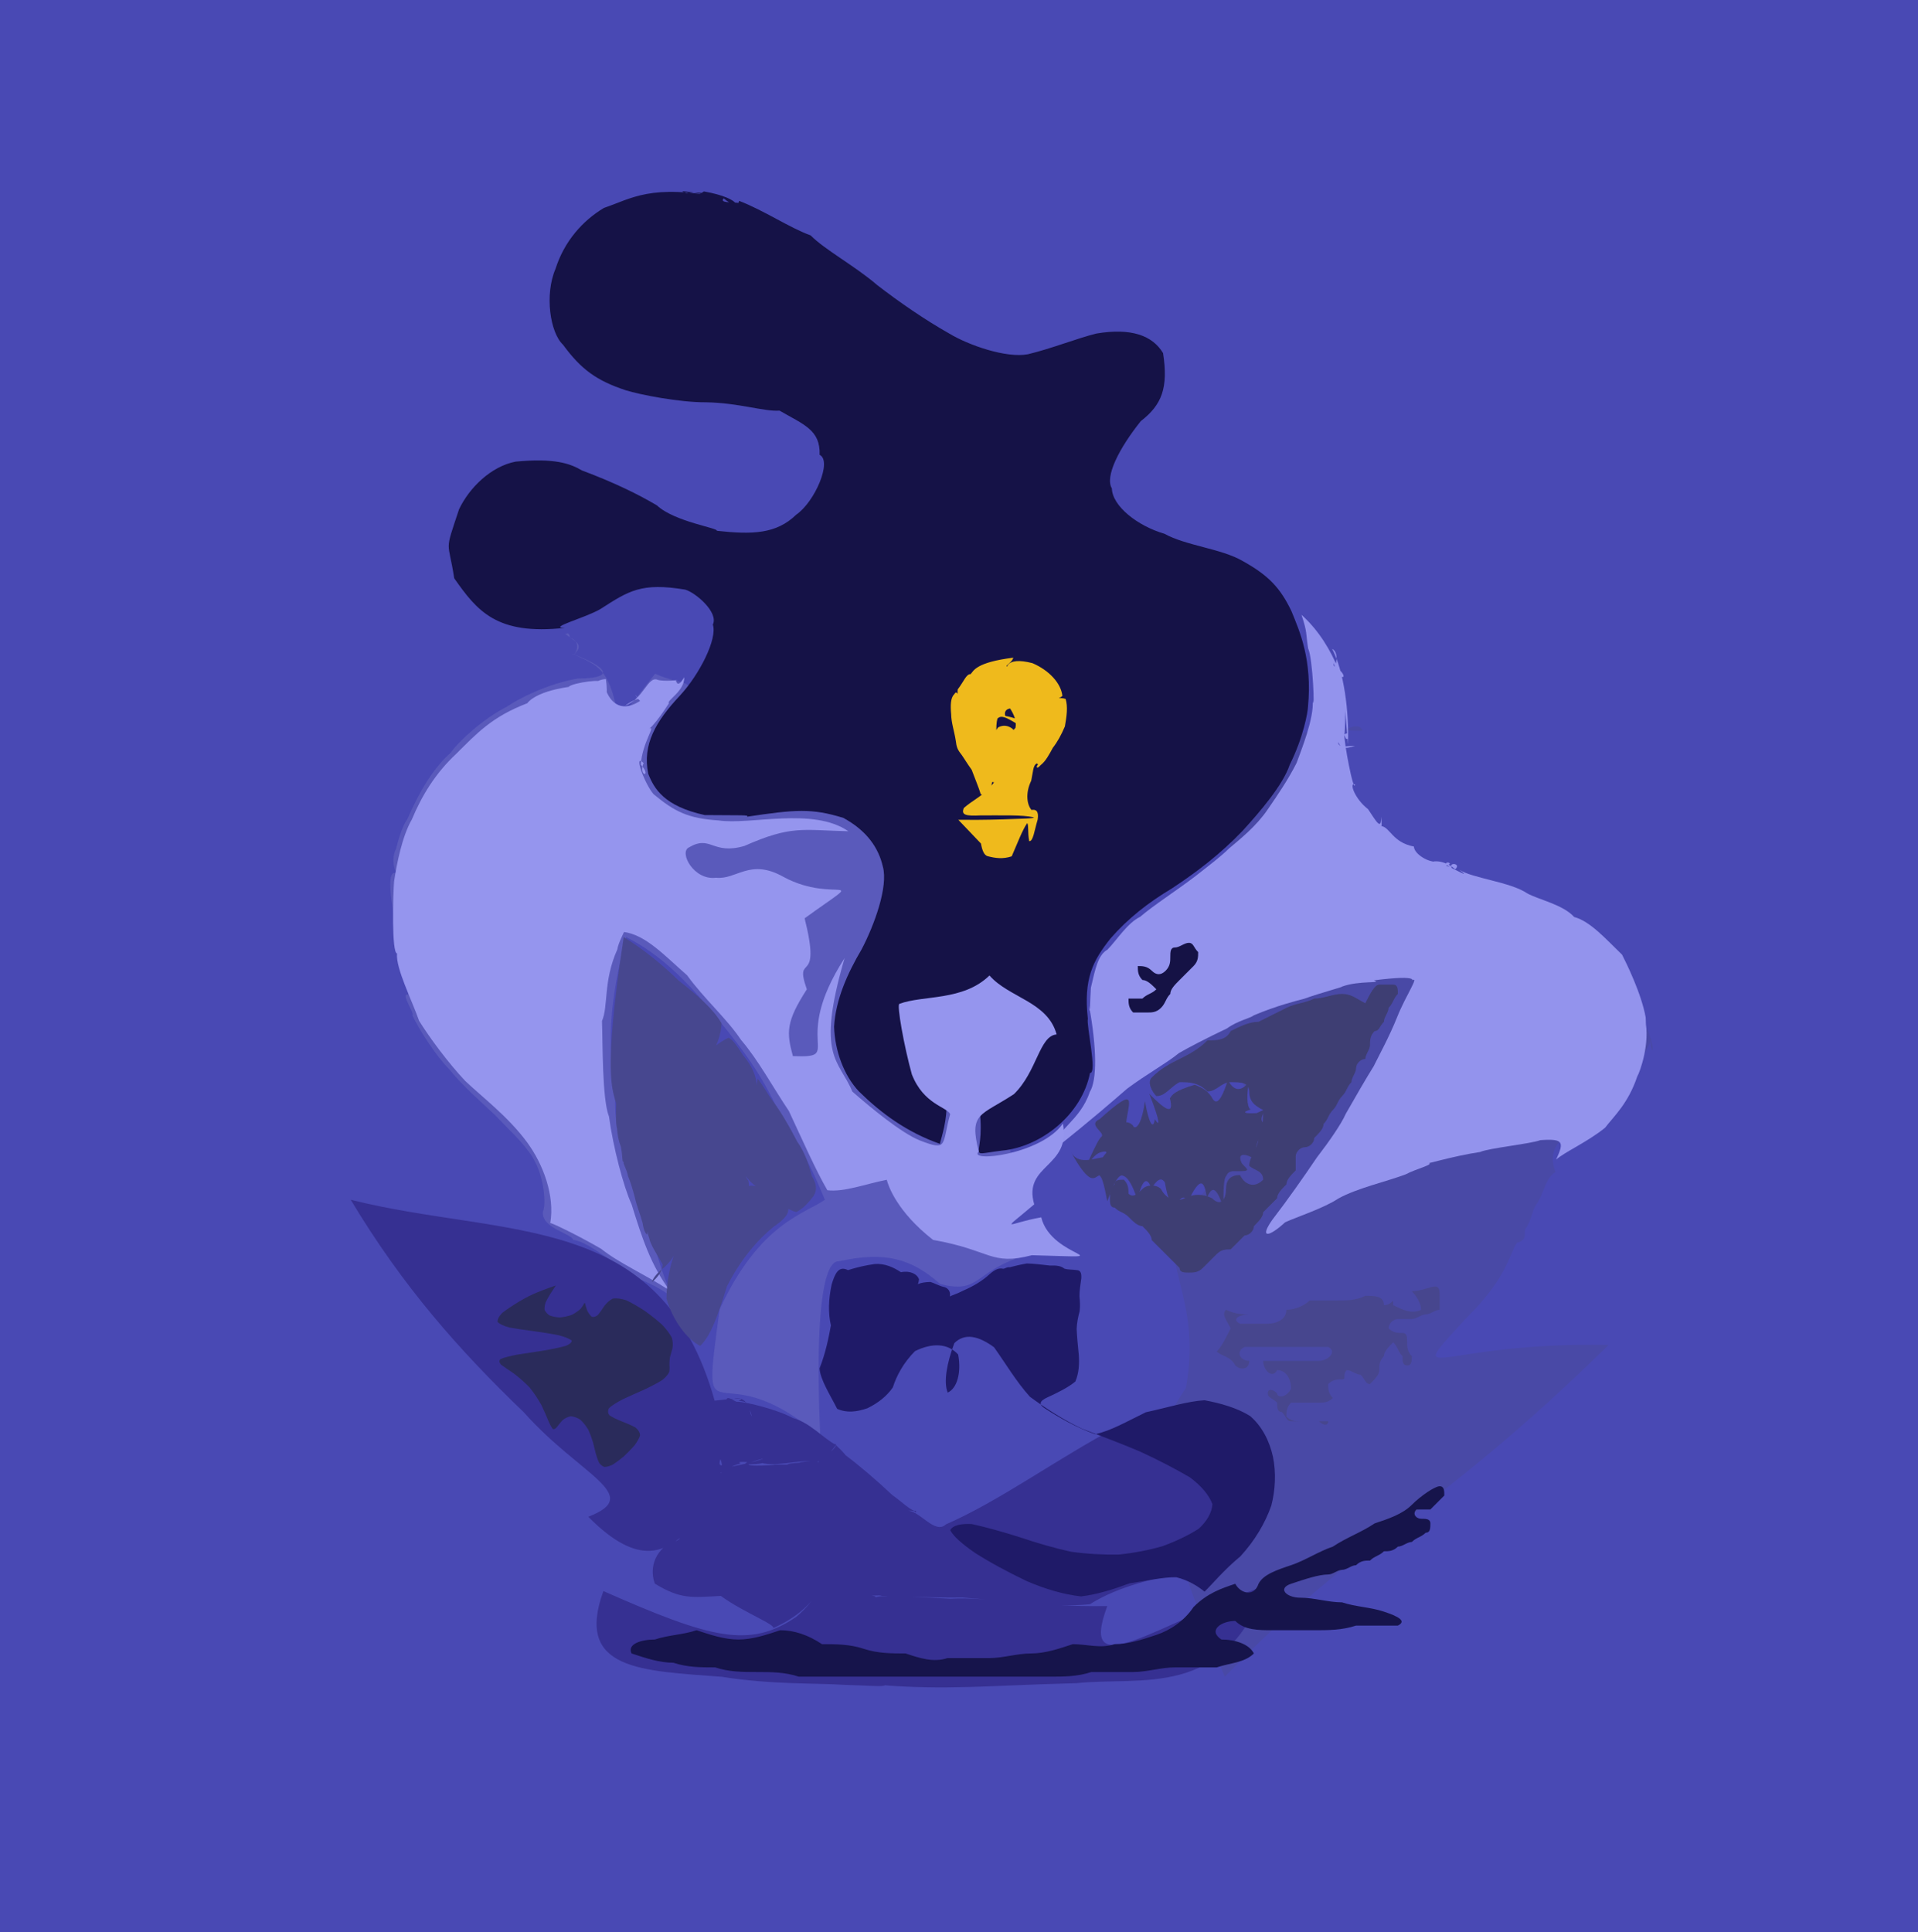 <?xml version="1.0" ?>
<svg xmlns="http://www.w3.org/2000/svg" version="1.1" width="413" height="416">
  <defs/>
  <g>
    <path d="M -2.384 -4.433 C -1.11 -4.446 0.043 -4.513 1.12 -4.51 C 2.13 -4.515 3.036 -4.411 3.834 -4.287 C 4.535 -4.089 5.363 -3.832 6.401 -3.541 C 7.668 -3.271 9.402 -3.055 11.857 -2.892 C 15.007 -2.824 18.99 -2.901 23.896 -3.11 C 29.694 -3.323 36.431 -3.585 44.034 -3.948 C 52.405 -4.276 61.468 -4.594 71.032 -4.85 C 80.986 -5.039 91.246 -5.142 101.702 -5.184 C 112.214 -5.173 122.7 -5.136 133.166 -5.091 C 143.581 -5.051 153.924 -4.996 164.159 -4.99 C 174.292 -5.015 184.387 -5.02 194.366 -5.051 C 204.351 -5.066 214.288 -5.069 224.152 -5.068 C 233.978 -5.048 243.728 -5.008 253.54 -4.98 C 263.387 -4.964 273.234 -4.941 283.164 -4.945 C 293.217 -4.938 303.546 -4.905 314.118 -4.839 C 324.833 -4.815 335.802 -4.716 346.861 -4.677 C 357.974 -4.691 369.146 -4.787 380.087 -4.962 C 390.476 -5.155 400.014 -4.453 408.298 -3.526 C 414.25 -1.077 417.467 5.37 418.918 12.935 C 419.095 21.591 418.563 31.531 417.929 42.26 C 417.678 53.821 417.711 65.525 417.849 77.095 C 417.891 88.482 417.87 99.988 417.856 111.327 C 417.857 122.157 417.859 132.805 417.858 143.17 C 417.858 153.226 417.858 163.182 417.858 173.039 C 417.858 182.777 417.858 192.498 417.858 202.297 C 417.858 211.981 417.858 221.632 417.858 231.393 C 417.858 241.095 417.858 250.818 417.858 260.71 C 417.858 270.716 417.858 280.908 417.858 291.404 C 417.856 302.243 417.857 313.433 417.867 324.951 C 417.874 336.672 417.834 348.566 417.771 360.49 C 417.811 372.165 418.076 383.243 418.533 393.45 C 418.806 402.557 418.014 410.196 415.338 416.083 C 410.394 419.889 403.506 421.82 394.967 422.287 C 385.165 421.868 374.399 421.21 363.078 420.773 C 351.445 420.688 339.69 420.773 328.063 420.869 C 316.661 420.88 305.531 420.861 294.682 420.856 C 284.145 420.858 273.871 420.859 263.811 420.858 C 253.856 420.858 244.01 420.858 234.277 420.858 C 224.574 420.858 214.764 420.858 205.112 420.858 C 195.428 420.858 185.663 420.858 175.952 420.858 C 166.219 420.858 156.284 420.858 146.166 420.858 C 135.897 420.859 125.342 420.858 114.415 420.856 C 103.288 420.861 91.902 420.881 80.279 420.869 C 68.676 420.762 57.218 420.681 46.085 420.795 C 35.519 421.299 25.834 421.969 16.541 422.215 C 7.025 422.15 -2.281 422.62 -7.075 419.863 C -3.132 406.542 -4.314 397.687 -4.798 387.746 C -4.754 377.021 -4.665 365.841 -4.624 354.546 C -4.67 343.187 -4.682 331.879 -4.771 320.884 C -4.842 310.134 -4.904 299.582 -4.948 289.327 C -4.973 279.24 -5.001 269.255 -5.011 259.37 C -5.03 249.571 -5.037 239.756 -5.06 229.873 C -5.06 219.978 -5.058 210.025 -5.036 200.031 C -5.028 189.983 -5.042 179.998 -5.045 170.016 C -5.048 159.983 -5.055 150.036 -5.055 140.18 C -5.042 130.246 -5.002 120.271 -4.944 110.375 C -4.885 100.441 -4.838 90.376 -4.791 80.322 C -4.778 70.276 -4.785 60.064 -4.801 49.788 C -4.893 39.615 -5.012 29.351 -5.168 19.051 C -5.34 8.733 -5.531 -1.678 -2.384 -4.433" stroke-width="0.0" fill="rgb(73, 73, 180)" opacity="1" stroke="rgb(6, 158, 243)" stroke-opacity="0.105" stroke-linecap="round" stroke-linejoin="round"/>
    <path d="M 123.623 140.884 C 126.273 138.384 122.961 137.917 121.697 136.365 C 122.164 137.946 121.562 135.899 121.744 136.651 C 122.152 136.164 122.649 136.267 122.692 137.3 C 125.595 138.105 123.707 141.661 123.235 140.726 C 128.79 143.363 131.16 143.68 133.074 154.191 C 134.105 154.546 139.24 147.203 141.074 145.063 C 147.656 148.004 148.711 145.255 149.578 152.102 C 153.175 152.081 154.296 155.449 155.8 158.022 C 157.674 160.756 159.071 163.519 161.193 165.803 C 163.266 167.426 165.931 168.937 169.691 169.98 C 172.848 171.902 176.314 172.536 181.548 173.034 C 179.874 174.131 181.617 173.14 195.431 172.583 C 190.903 184.676 192.487 186.302 193.886 190.299 C 186.953 198.821 188.029 202.999 188.01 206.633 C 187.746 209.791 187.809 212.746 187.831 215.107 C 187.883 217.025 188.12 218.727 188.491 220.009 C 189.02 220.807 189.855 221.329 191.089 221.367 C 191.723 220.762 191.552 219.439 191.112 216.963 C 198.078 218.448 198.592 216.87 197.852 216.43 C 205.434 217.13 208.698 215.645 209.834 209.211 C 213.858 208.574 216.161 210.215 213.258 215.08 C 218.035 215.374 219.561 217.24 219.827 219.363 C 219.953 221.607 220.172 222.773 229.839 225.807 C 226.527 230.332 223.728 233.248 220.825 235.719 C 216.113 237.917 215.383 240.751 214.931 243.117 C 216.2 244.181 218.375 248.06 217.79 251.442 C 215.083 253.939 214.862 256.155 214.424 258.206 C 213.736 259.834 212.832 261.134 211.799 262.324 C 210.701 263.549 209.279 264.198 208.063 264.373 C 207.203 263.777 206.947 264.327 222.943 269.737 C 209.342 273.044 211.721 278.855 202.444 276.451 C 196.392 271.089 190.703 269.312 180.582 271.583 C 179.077 271.443 175.07 273.927 176.624 309.354 C 154.01 289.635 150.753 312.828 154.966 281.885 C 163.562 263.419 172.943 261.518 177.619 258.322 C 174.733 251.103 171.626 245.528 166.872 237.724 C 163.47 230.552 159.111 224.737 152.336 216.711 C 148 211.466 142.209 205.457 134.819 201.762 C 129.153 223.406 132.479 230.253 132.454 237.218 C 132.385 244.297 135.142 249.799 135.805 253.414 C 137.365 257.721 138.24 263.252 141.041 268.483 C 144.922 283.37 148.059 279.553 137.654 275.387 C 129.633 270.307 126.523 267.419 123.419 266.949 C 123.071 265.576 116.567 264.443 116.891 260.914 C 117.619 259.422 117.3 253.514 114.661 249.121 C 112.586 245.859 109.226 242.859 106.38 239.873 C 103.597 237.272 99.53 233.72 96.758 230.248 C 93.947 227.443 90.304 221.815 88.764 218.553 C 89.535 218.549 86.045 213.653 87.907 214.171 C 88.925 209.792 88.146 202.393 88.802 196.499 C 84.957 203.172 86.73 206.834 86.221 203.599 C 84.234 195.073 82.397 184.763 86.473 188.863 C 89.249 194.245 87.94 187.888 87.18 186.279 C 85.25 187.914 87.29 187.054 86.914 187.323 C 85.402 190.168 83.868 185.35 85.27 182.801 C 85.741 181.017 86.544 177.965 87.715 176.362 C 90.675 169.64 93.552 165.196 97.036 162.062 C 99.033 159.336 104.096 154.729 109.194 152.129 C 111.765 150.365 117.803 147.251 124.419 146.09 C 131.065 146.054 132.496 144.454 123.623 140.884" stroke-width="0.0" fill="rgb(90, 90, 187)" opacity="1" stroke="rgb(14, 103, 180)" stroke-opacity="0.047" stroke-linecap="round" stroke-linejoin="round"/>
    <path d="M 280.21 145.191 C 280.228 146.121 280.164 147.093 280.143 148.018 C 280.076 148.928 279.991 149.895 279.9 150.905 C 279.699 151.872 279.533 152.841 279.227 153.823 C 279.029 154.765 278.971 155.618 278.846 156.423 C 278.811 157.147 278.968 157.707 279.361 157.908 C 279.98 157.751 282.148 157.269 283.801 158.542 C 282.014 158.851 283.102 158.506 283.623 157.658 C 284.512 156.523 285.66 156.853 286.795 156.764 C 287.978 156.995 289.51 157.405 293.389 157.318 C 293.089 156.232 291.381 155.293 286.664 159.311 C 288.477 161.208 288.206 160.203 286.301 159.612 C 285.85 161.152 286.234 163.507 285.223 167.163 C 287.46 171.659 290.807 172.484 293.668 174.374 C 293.231 177.945 294.666 181.475 298.93 184.1 C 303.408 185.912 307.16 188.152 311.075 190.059 C 315.035 191.662 318.891 193.002 322.763 194.182 C 326.456 195.336 329.907 196.51 333.336 197.643 C 336.257 199.152 339.121 201.045 341.714 203.084 C 344.031 205.693 346.164 208.544 348.004 211.48 C 349.768 214.245 351.52 216.695 353.254 216.414 C 351.796 222.019 353.406 224.947 354.692 221.515 C 355.972 224.726 355.904 225.994 355.836 226.27 C 356.065 226.227 354.818 225.377 355.87 223.308 C 353.837 227.848 351.711 230.281 349.527 232.22 C 347.273 234.953 344.9 237.967 341.967 241.208 C 338.094 243.816 332.501 246.239 334.95 252.35 C 332.707 253.684 332.426 256.996 330.954 259.115 C 329.734 260.807 329.882 262.642 328.444 264.63 C 328.094 265.483 328.992 266.985 326.664 267.561 C 325.056 269.689 324.723 274.999 315.591 283.936 C 301.745 299.213 309.476 288.812 346.367 289.585 C 309.107 326.236 292.504 331.178 263.723 361.029 C 247.214 320.36 246.695 311.495 255.359 298.858 C 259.353 277.117 246.572 269.328 256.548 259.766 C 264.185 251.282 266.796 245.01 270.615 240.503 C 272.743 239.662 273.266 237.238 272.762 236.402 C 271.595 236.334 269.508 235.268 267.676 233.541 C 269.329 229.929 266.044 232.12 251.123 229.942 C 256.335 220.671 261.089 219.33 260.95 217.272 C 258.938 215.281 257.445 213.101 256.245 211.113 C 255.577 209.034 255.407 207.063 255.73 204.94 C 256.503 202.841 257.325 200.459 258.288 197.863 C 259.451 195.001 260.55 191.958 267.017 188.839 C 273.631 185.575 263.126 182.694 265.001 185.494 C 264.916 177.893 265.399 175.749 267.121 174.623 C 268.338 173.599 268.128 173.281 267.616 172.926 C 266.756 173.097 265.534 173.316 264.137 173.694 C 262.614 174.112 260.83 174.39 258.904 174.458 C 257.039 174.28 255.222 173.823 253.346 173.11 C 251.685 172.098 250.122 170.83 248.726 169.254 C 247.575 167.607 246.746 165.791 246.139 164.055 C 245.849 162.409 245.99 161.033 246.415 159.873 C 247.125 159.078 248.18 158.607 249.5 158.501 C 251.008 158.647 252.573 158.957 254.275 159.397 C 255.968 159.88 257.577 160.339 259.206 160.639 C 260.734 160.777 262.128 160.666 263.53 160.262 C 264.804 159.629 266.006 158.715 267.192 157.538 C 268.34 156.231 269.417 154.751 270.586 153.225 C 271.639 151.655 272.781 150.084 273.872 148.51 C 275 146.871 276.087 145.332 280.21 145.191" stroke-width="0.0" fill="rgb(73, 73, 166)" opacity="1.0" stroke="rgb(95, 141, 32)" stroke-opacity="0.447" stroke-linecap="round" stroke-linejoin="round"/>
    <path d="M 155.673 42.601 C 142.508 40.055 147.715 41.684 149.276 41.884 C 144.441 41.792 150.51 40.677 156.209 42.511 C 150.38 41.78 149.753 42.441 151.571 41.218 C 160.31 42.741 159.437 45.766 155.825 42.705 C 154.419 44.351 161.399 42.692 160.075 44.934 C 158.328 43.979 158.792 44.525 159.158 43.251 C 164.497 45.289 169.995 49.039 174.561 50.686 C 177.577 53.765 184.066 57.231 188.883 61.376 C 193.552 64.988 199.155 68.858 204.384 71.802 C 208.5 74.306 216.698 77.175 221.353 76.268 C 226.351 75.078 232.238 72.739 236.089 71.812 C 243.6 70.545 248.179 72.254 250.443 76.024 C 251.6 83.524 250.183 87.167 245.645 90.673 C 241.059 96.407 237.852 102.567 239.417 105.164 C 239.512 108.996 245.026 113.276 250.716 114.914 C 255.393 117.504 262.956 118.109 267.559 120.775 C 273.19 123.897 275.697 126.607 278.079 131.57 C 279.864 135.941 282.602 142.039 281.648 152.179 C 281.587 153.423 280.679 158.703 277.719 164.651 C 276.264 168.987 271.397 174.701 267.51 178.94 C 262.845 183.816 257.742 187.737 252.344 191.282 C 247.24 194.343 242.906 197.724 239.133 202.051 C 235.304 206.862 233.292 210.759 234.243 219.339 C 233.89 220.75 236.327 231.135 234.71 231.023 C 232.949 239.991 224.159 246.951 215.726 247.741 C 207.074 248.795 212.8 249.803 210.658 237.102 C 213.999 231.71 220.6 230.946 216.406 225.114 C 217.069 221.646 216.987 218.87 216.077 216.898 C 213.921 216.264 211.093 216.171 208.231 216.597 C 205.736 217.71 204.011 219.806 203.065 222.886 C 202.287 227.607 193.044 232.244 199.127 231.046 C 207.749 233.653 201.652 247.169 202.482 246.314 C 195.276 243.786 189.773 239.725 184.959 235.003 C 181.704 231.547 179.774 226.239 179.605 221.064 C 179.937 215.21 182.502 209.533 185.539 204.387 C 188.32 199.064 191.276 190.873 190.11 186.606 C 189.174 182.557 186.692 178.881 181.596 176.098 C 174.761 173.986 171.289 174.294 160.828 175.848 C 161.446 175.423 159.75 175.571 151.742 175.492 C 142.973 173.565 140.842 169.794 139.59 166.618 C 138.276 160.307 141.232 155.295 146.367 149.808 C 150.644 145.213 154.525 137.47 153.494 134.488 C 154.786 131.836 149.741 127.565 147.545 126.951 C 138.056 125.365 135.34 127.251 129.3 131.124 C 126.077 133.039 117.749 135.194 121.629 135.184 C 106.931 136.821 102.729 131.525 97.807 124.507 C 96.489 115.948 95.63 119.356 98.844 109.663 C 101.048 105.01 105.743 100.405 111.033 99.389 C 119.401 98.596 122.753 99.786 125.306 101.289 C 132.315 103.91 137.556 106.492 141.465 108.824 C 145.236 112.35 154.857 113.723 154.355 114.284 C 161.965 115.122 167.144 114.991 171.439 110.825 C 175.453 108.077 179.249 99.24 176.491 97.931 C 176.652 92.576 173.172 91.481 167.854 88.411 C 164.595 88.666 158.986 86.712 151.989 86.619 C 146.344 86.654 137.792 84.986 134.735 84.027 C 128.52 81.963 125.172 79.597 121.232 74.222 C 118.432 71.61 117.244 63.413 119.609 57.904 C 121.526 51.882 125.51 47.479 130.051 44.764 C 135.968 42.778 140.128 39.471 155.673 42.601" stroke-width="0.0" fill="rgb(21, 18, 71)" opacity="1" stroke="rgb(17, 241, 122)" stroke-opacity="0.907" stroke-linecap="round" stroke-linejoin="round"/>
    <path d="M 280.246 132.374 C 284.069 135.808 286.592 140.167 288.143 143.984 C 290.635 146.021 288.567 147.139 287.173 142.751 C 287.132 145.212 288.802 140.679 286.85 139.699 C 289.424 144.601 290.503 153.263 290.266 160.269 C 289.099 147.182 289.701 152.064 289.47 150.195 C 288.969 146.345 290.353 152.589 289.158 161.792 C 287.751 158.514 287.804 160.269 288.913 160.832 C 288.132 160.908 289.506 160.632 291.794 160.584 C 289.626 161.321 288.091 161.458 289.294 158.37 C 290.983 156.542 290.215 160.916 289.497 158.216 C 289.305 159.318 291.484 171.045 291.79 168.87 C 290.41 168.345 291.703 171.999 294.578 174.216 C 296.454 177.05 297.466 178.85 297.362 175.827 C 297.868 179.078 296.885 178.243 297.32 177.85 C 299.298 177.977 299.738 181.37 304.453 182.269 C 304.498 183.874 307.674 185.844 309.636 185.509 C 307.098 185.781 310.373 184.518 313.354 187.175 C 314.853 185.812 311.478 185.536 312.76 187.065 C 309.231 185.05 313.964 185.692 311.376 186.379 C 312.937 186.878 317.171 189.477 314.222 187.26 C 317.013 189.083 325.28 189.908 328.831 192.335 C 331.264 193.692 336.554 194.751 338.969 197.437 C 342.424 198.354 345.743 202.14 349.279 205.554 C 350.198 207.348 353.47 213.97 354.364 219.073 C 354.454 220.633 354.485 225.043 354.239 219.591 C 355.373 224.503 353.142 230.806 352.552 231.757 C 350.594 237.595 347.553 240.28 345.62 242.808 C 341.8 245.9 336.879 248.061 335.08 249.667 C 336.795 245.923 336.756 245.122 331.686 245.482 C 329.565 246.297 320.534 247.191 318.707 248.036 C 312.59 248.933 305.893 251.069 307.518 250.362 C 309.076 250.678 304.87 251.655 302.693 252.845 C 298.379 254.464 292.2 255.814 288.142 258.074 C 285.264 260.031 279.084 262.093 276.729 263.161 C 273.164 266.468 271.116 266.669 273.971 262.627 C 277.419 258.118 280.634 253.542 283.523 249.266 C 286.184 245.804 288.803 242.049 289.781 239.814 C 291.991 235.915 294.049 232.388 295.797 229.562 C 297.199 226.731 299.127 223.249 300.809 219.078 C 302.737 214.206 305.78 209.995 303.988 211.112 C 303.696 211.442 306.481 209.717 295.851 211.073 C 297.903 211.811 292.687 211.033 288.91 212.443 C 289.42 212.439 284.35 213.765 280.825 215.039 C 279.095 215.499 275.092 216.47 270.029 218.586 C 269.209 219.25 266.532 219.736 264.182 221.441 C 259.786 223.519 255.68 225.673 253.867 226.729 C 251.271 228.874 246.857 231.293 242.7 234.405 C 239.339 237.29 235.784 240.459 226.351 248.017 C 227.235 243.173 232.531 241.49 234.658 235.113 C 236.228 232.617 236.204 225.742 234.496 216.5 C 234.721 219.869 234.725 214.893 234.898 212.667 C 235.876 208.456 236.431 205.628 238.471 204.465 C 240.508 202.387 242.744 198.742 245.523 197.39 C 248.416 194.893 253.283 191.802 257.464 188.6 C 260.432 186.273 262.951 184.365 264.679 182.649 C 266.928 180.754 270.487 177.928 272.93 174.343 C 275.217 171.045 277.455 167.716 279.204 164.239 C 280.215 161.433 282.961 154.712 282.659 150.833 C 283.159 154.014 282.712 141.797 281.683 139.625 C 281.133 136.179 281.548 136.269 280.246 132.374" stroke-width="0.0" fill="rgb(147, 147, 237)" opacity="0.999" stroke="rgb(201, 36, 61)" stroke-opacity="0.204" stroke-linecap="round" stroke-linejoin="round"/>
    <path d="M 122.419 147.88 C 123.476 146.917 130.495 146.079 129.248 147.009 C 127.503 146.66 130.736 146.017 130.471 146.269 C 130.983 149.641 130.312 151.748 130.283 148.041 C 131.415 151.617 134.116 153.613 138.239 150.626 C 137.954 151.95 136.066 148.337 137.217 150.175 C 137.617 151.338 138.348 149.355 134.602 151.936 C 138.545 150.545 139.495 145.51 141.583 146.359 C 142.696 146.81 147.236 146.383 145.433 146.438 C 145.665 146.311 145.65 148.622 147.334 145.817 C 147.434 148.852 143.317 150.941 144.045 151.433 C 144.87 150.074 141.786 155.193 139.846 156.884 C 141.269 156.158 138.301 159.853 137.981 164.619 C 140.526 167.387 137.353 167.367 138.584 164.278 C 136.194 161.956 138.982 169.063 140.738 171.005 C 145.252 174.742 148.14 176.216 154.734 176.647 C 161.546 177.674 175.049 173.707 182.679 178.974 C 172.77 178.745 170.447 177.641 160.281 182.143 C 153.302 184.153 153.093 179.639 148.29 182.485 C 146.213 183.589 149.415 189.597 154.171 188.982 C 158.653 189.458 161.443 184.712 168.729 188.812 C 179.862 194.822 187.75 187.257 173.261 197.718 C 177.039 212.824 170.825 204.733 173.735 213.007 C 169.228 219.996 169.341 222.273 170.73 227.388 C 182.07 227.829 169.919 224.834 181.865 206.291 C 175.601 227.737 180.679 228.11 183.525 235.019 C 187.452 238.467 194.064 243.929 198.045 245.539 C 204.265 247.962 202.766 246.415 204.605 239.868 C 203.8 238.274 198.873 237.772 196.348 231.321 C 194.674 225.305 193.036 216.189 193.673 216.135 C 198.737 214.223 207.359 215.588 213.064 210.026 C 217.246 214.844 225.605 215.626 227.521 222.723 C 223.784 222.997 223.341 230.692 218.334 235.573 C 211.096 240.314 208.618 239.535 210.752 247.921 C 208.219 250.389 224.277 248.603 228.883 241.897 C 230.688 251.422 220.208 250.663 222.695 259.308 C 215.17 265.704 216.816 263.398 224.208 262.101 C 226.437 271.198 242.977 270.822 222.204 270.256 C 213.292 272.578 213.443 269.156 200.924 266.963 C 193.118 260.875 191.245 255.238 190.944 254.018 C 186.37 254.912 181.769 256.711 178.153 256.267 C 175.523 251.694 172.892 245.673 169.873 239.21 C 166.468 234.171 163.286 228.234 159.584 223.923 C 156.497 219.297 151.573 214.989 147.952 209.984 C 143.417 206.057 138.994 201.153 134.238 200.664 C 134.809 200.133 133.144 202.8 132.937 204.393 C 129.857 211.265 131.017 216.672 129.626 219.814 C 129.788 224.39 129.643 236.769 131.133 240.4 C 132.017 246.941 134.245 255.479 136.009 259.325 C 138.283 266.672 140.175 272.437 144.221 277.862 C 138.585 274.211 133.36 272.002 129.417 268.86 C 124.199 265.835 117.976 262.867 118.478 263.373 C 119.524 257.449 116.924 250.583 113.477 245.916 C 109.403 240.395 103.952 236.324 100.167 232.724 C 96.344 228.659 92.5 223.394 90.25 219.801 C 88.747 215.439 85.186 208.485 85.489 205.304 C 84.307 205.109 84.621 192.701 84.861 189.768 C 85.416 186.043 86.585 180.064 88.682 176.441 C 90.812 171.363 93.691 166.541 98.244 162.295 C 102.64 157.937 105.929 154.314 113.529 151.422 C 116.007 148.289 124.471 147.729 122.419 147.88" stroke-width="0.0" fill="rgb(149, 149, 238)" opacity="0.999" stroke="rgb(77, 141, 167)" stroke-opacity="0.767" stroke-linecap="round" stroke-linejoin="round"/>
    <path d="M 153.881 301.569 C 156.239 301.282 161.367 300.79 159.01 301.612 C 162.283 301.763 160.933 303.64 161.923 304.988 C 161.09 302.345 160.453 299.85 156.414 301.732 C 156.31 300.238 157.746 301.479 158.589 301.802 C 160.566 301.761 167.545 303.548 170.699 305.3 C 174.442 306.299 177.223 309.656 180.025 311.117 C 178.997 312.542 176.548 315.316 175.361 314.622 C 171.904 314.261 166.518 316.061 163.262 314.749 C 166.755 315.046 159.271 315.652 160.675 314.943 C 161.951 314.734 157.904 314.634 159.556 315.046 C 157.832 315.543 156.707 316.099 158.276 315.868 C 156.212 316.35 154.815 316.446 156.332 316.481 C 155.331 317.102 154.316 317.267 156.02 317.036 C 154.058 317.339 153.995 317.239 155.165 317.062 C 155.463 317.564 155.744 315.465 155.113 314.173 C 154.377 316.535 156.385 314.657 155.454 316.148 C 157.436 315.879 163.637 314.551 164.343 314.034 C 157.489 315.862 163.378 315.669 166.843 315.389 C 165.568 315.254 166.59 315.383 169.523 315.36 C 169.813 314.95 172.797 314.995 172.193 314.866 C 174.527 314.51 176.64 314.221 176.4 315.46 C 176.664 314.487 178.029 317.937 176.226 315.201 C 176.115 315.087 176.9 315.772 176.109 315.496 C 175.837 313.936 179.487 312.822 180.092 311.066 C 178.829 310.245 180.722 311.594 182.099 313.338 C 184.91 315.43 188.839 318.784 192.103 321.864 C 194.129 323.3 196.467 325.588 197.228 325.262 C 197.439 326.115 196.257 326.512 196.507 326.194 C 197.324 325.887 197.862 325.225 195.351 325.231 C 198.146 325.284 201.298 330.467 203.702 328.198 C 215.294 323.136 227.33 314.261 240.753 307.095 C 256.253 307.923 265.011 313.245 268.624 326.293 C 264.672 340.611 247.833 337.127 234.699 345.396 C 226.535 346.269 215.614 344.58 207.198 343.954 C 200.096 344.087 193.802 343.48 192.41 343.918 C 192.2 343.448 186.816 343.817 189.906 343.573 C 189.273 343.409 187.514 343.557 185.303 343.797 C 186.738 343.457 188.742 343.501 188.481 343.873 C 191.981 343.356 199.406 343.982 204.655 344.228 C 212.303 343.739 222.289 346.024 238.428 345.804 C 231.899 363.263 249.727 349.199 272.466 341.416 C 263.738 365.944 245.78 360.904 231.761 362.401 C 220.943 362.676 211.997 363.208 206.397 363.264 C 200.181 363.426 193.611 363.136 190.501 362.851 C 190.434 363.235 186.279 362.877 181.925 362.766 C 175.605 362.337 166.283 362.754 155.489 361.034 C 138.278 359.702 123.688 359.703 129.93 342.572 C 153.072 352.779 161.397 355.023 171.475 348.109 C 176.397 343.96 178.383 338.639 178.602 337.258 C 179.034 337.208 178.844 337.78 177.792 339.944 C 175.498 344.998 171.606 348.332 166.15 350.69 C 168.326 350.27 160.198 347.288 155.221 343.615 C 148.857 343.949 146.609 344.367 140.997 340.97 C 139.378 336.351 142.4 332.483 145.658 331.764 C 146.738 331.3 146.187 330.782 147.555 329.847 C 147.227 331.586 146.858 332.081 147.272 330.471 C 143.619 333.308 138.014 338.088 126.682 326.572 C 138.804 321.866 124.946 317.768 112.795 304.076 C 98.737 290.589 86.641 276.869 75.517 258.315 C 108.998 266.716 142.353 260.368 153.881 301.569" stroke-width="0.0" fill="rgb(54, 48, 146)" opacity="1.0" stroke="rgb(24, 46, 202)" stroke-opacity="0.379" stroke-linecap="round" stroke-linejoin="round"/>
    <path d="M 257.274 233.56 C 259.031 234.266 260.165 234.829 261.217 236.741 C 262.356 238.261 263.494 235.308 264.4 232.532 C 265.759 235.169 267.432 234.934 268.92 232.934 C 268.214 237.15 268.826 238.464 269.2 238.864 C 269.433 238.78 269.41 238.885 269.217 238.919 C 268.968 238.961 268.608 239.142 268.235 239.302 C 267.968 239.483 267.816 239.81 270.779 239.658 C 269.787 239.852 269.962 240.13 274.853 237.59 C 272.928 237.411 270.253 241.66 272.462 241.782 C 272.055 243.066 271.656 244.29 271.067 245.403 C 270.2 246.674 270.545 248.575 269.702 249.259 C 267.237 248.031 266.571 248.775 267.394 250.465 C 268.647 251.936 269.789 252.248 265.483 252.162 C 264.392 252.266 264.25 252.852 264.002 253.26 C 263.541 253.763 263.407 255.661 263.452 260.057 C 261.868 255.331 260.953 255.348 259.876 257.924 C 259.275 253.805 258.356 253.645 256.079 258.123 C 255.848 259.329 255.073 256.045 253.317 259.418 C 252.459 259.743 251.567 258.973 250.835 254.602 C 249.966 253.175 248.935 254.318 247.937 255.89 C 246.985 253.148 245.929 253.942 244.924 258.403 C 243.771 254.722 242.64 253.162 241.502 253.084 C 240.471 253.304 239.672 255.413 238.429 258.629 C 237.662 254.577 237.237 253.347 236.685 253.053 C 235.564 253.59 234.756 255.52 230.625 248.054 C 232.035 250.838 235.496 249.481 237.309 249.194 C 237.537 249.259 237.645 248.804 238.1 248.357 C 238.372 248.077 238.329 247.67 236.792 248.164 C 235.844 248.557 235.466 249.246 234.059 250.642 C 236.249 245.935 236.605 245.281 237.21 244.696 C 238.012 243.849 234.111 242.156 236.756 240.982 C 245.194 233.395 242.974 237.382 242.509 241.673 C 242.081 241.58 243.594 241.528 244.111 242.596 C 244.858 243.19 245.948 241.441 246.539 237.1 C 247.448 242.242 248.372 243.202 248.666 240.965 C 249.699 242.668 249.992 241.947 247.472 235.484 C 250.824 238.916 252.895 240.334 251.923 236.493 C 252.337 235.758 252.915 234.831 257.274 233.56" stroke-width="0.0" fill="rgb(62, 62, 116)" opacity="1" stroke="rgb(67, 107, 202)" stroke-opacity="0.964" stroke-linecap="round" stroke-linejoin="round"/>
    <path d="M 119.683 276.774 C 119.274 277.406 118.866 278.02 118.46 278.644 C 118.092 279.251 117.756 279.842 117.485 280.423 C 117.302 280.972 117.224 281.498 117.265 282 C 117.455 282.447 117.804 282.861 118.296 283.202 C 118.926 283.455 119.69 283.614 120.528 283.657 C 121.422 283.581 122.314 283.384 123.155 283.085 C 123.9 282.697 124.546 282.245 125.036 281.778 C 125.403 281.313 125.653 280.905 125.803 280.617 C 125.889 280.473 125.944 280.498 126.008 280.708 C 126.088 281.082 126.227 281.569 126.433 282.145 C 126.697 282.7 127.032 283.175 127.421 283.511 C 127.849 283.619 128.291 283.488 128.741 283.13 C 129.201 282.579 129.649 281.904 130.125 281.191 C 130.647 280.514 131.238 279.965 131.94 279.601 C 132.773 279.466 133.745 279.591 134.86 279.96 C 136.109 280.555 137.444 281.323 138.817 282.23 C 140.175 283.197 141.447 284.205 142.57 285.223 C 143.506 286.213 144.216 287.15 144.669 288.035 C 144.896 288.86 144.911 289.616 144.798 290.33 C 144.621 291.005 144.422 291.631 144.26 292.221 C 144.174 292.785 144.142 293.315 144.149 293.83 C 144.185 294.346 144.195 294.866 144.107 295.393 C 143.857 295.944 143.361 296.527 142.605 297.139 C 141.563 297.782 140.286 298.458 138.828 299.149 C 137.242 299.851 135.653 300.558 134.157 301.249 C 132.855 301.921 131.83 302.563 131.147 303.173 C 130.831 303.735 130.871 304.254 131.251 304.735 C 131.939 305.193 132.849 305.622 133.897 306.036 C 134.986 306.452 135.991 306.887 136.836 307.35 C 137.455 307.858 137.78 308.421 137.831 309.041 C 137.624 309.72 137.191 310.466 136.596 311.251 C 135.889 312.053 135.107 312.848 134.287 313.611 C 133.466 314.293 132.679 314.875 131.949 315.341 C 131.28 315.667 130.684 315.83 130.169 315.843 C 129.727 315.709 129.354 315.422 129.045 315.004 C 128.779 314.478 128.54 313.846 128.331 313.114 C 128.132 312.299 127.919 311.439 127.686 310.527 C 127.408 309.601 127.069 308.684 126.663 307.801 C 126.165 306.978 125.589 306.248 124.938 305.655 C 124.254 305.224 123.567 304.977 122.874 304.936 C 122.239 305.061 121.652 305.36 121.115 305.792 C 120.664 306.289 120.266 306.789 119.922 307.248 C 119.624 307.599 119.344 307.769 119.064 307.704 C 118.786 307.398 118.48 306.829 118.122 306.012 C 117.7 304.991 117.191 303.813 116.581 302.525 C 115.851 301.209 114.998 299.932 114.028 298.72 C 112.957 297.61 111.825 296.626 110.689 295.76 C 109.61 295.016 108.656 294.387 107.925 293.856 C 107.493 293.397 107.417 292.99 107.769 292.615 C 108.553 292.282 109.754 291.979 111.303 291.674 C 113.105 291.384 115.059 291.094 117.044 290.788 C 118.914 290.475 120.54 290.132 121.842 289.774 C 122.718 289.401 123.139 289.016 123.106 288.625 C 122.616 288.237 121.677 287.856 120.347 287.499 C 118.72 287.17 116.89 286.88 114.951 286.612 C 113.052 286.364 111.273 286.115 109.737 285.834 C 108.503 285.509 107.622 285.117 107.146 284.631 C 107.094 284.067 107.444 283.404 108.157 282.662 C 109.193 281.88 110.471 281.029 111.908 280.158 C 113.434 279.271 114.986 278.367 119.683 276.774" stroke-width="0.0" fill="rgb(42, 43, 91)" opacity="1" stroke="rgb(187, 66, 27)" stroke-opacity="0.772" stroke-linecap="round" stroke-linejoin="round"/>
    <path d="M 134.305 201.775 C 138.606 204.411 142.688 207.763 146.122 211.119 C 150.094 214.199 153.576 217.205 155.363 220.304 C 155.33 223.004 154.046 225.625 153 227.674 C 152.282 228.245 151.924 228.161 151.97 227.092 C 153.106 225.84 155.025 224.312 156.867 223.434 C 157.759 223.761 158.701 225.204 160.009 227.213 C 161.878 229.438 162.873 231.575 162.981 234.026 C 163.038 236.718 163.385 238.937 163.465 240.303 C 163.238 240.74 162.766 240.273 162.309 238.416 C 162.523 235.809 163.033 233.474 163.131 232.28 C 163.252 232.294 164.123 233.529 165.767 236.179 C 168.102 239.229 169.967 242.52 171.658 245.796 C 173.502 248.345 174.317 251.357 174.811 253.187 C 175.717 254.709 176.07 256.022 175.22 257.447 C 174.113 258.951 172.871 260.288 171.438 260.964 C 169.509 260.434 167.563 258.982 165.789 257.569 C 163.919 256.344 162.416 255.303 161.367 254.182 C 160.556 253.232 159.925 252.591 159.725 252.136 C 159.874 251.924 160.14 251.99 160.247 252.395 C 160.395 253.005 160.686 253.592 161.147 254.239 C 161.295 254.913 161.246 255.378 161.245 255.49 C 161.25 255.36 161.378 255.269 161.892 255.284 C 162.703 255.286 163.728 255.709 165.069 256.494 C 166.523 257.327 168.133 258.424 169.564 259.644 C 170.182 261.008 169.207 262.338 166.485 264.205 C 163.14 266.917 159.462 271.179 156.532 276.978 C 154.677 283.004 153.04 287.713 150.759 289.782 C 147.866 288.303 144.903 284.361 143.505 279.609 C 143.549 275.167 144.568 271.829 145.104 270.243 C 145.045 270.44 144.488 271.517 143.123 272.776 C 141.578 273.96 140.53 275.245 140.368 276.076 C 141.092 275.465 142.612 274.094 142.684 272.242 C 141.401 269.969 140.045 267.972 139.798 266.585 C 139.471 265.722 139.422 265.25 139.525 265.166 C 139.342 265.309 139.42 265.665 139.337 265.82 C 138.914 265.53 138.564 264.712 138.37 263.337 C 137.89 261.477 137.116 259.696 136.747 257.98 C 136.244 256.072 135.738 254.4 135.211 253.161 C 135.029 252.103 134.548 251.247 134.299 250.548 C 134.23 250.199 134.295 250.207 134.52 250.313 C 134.65 250.361 134.397 250.349 134.078 250.033 C 133.957 249.257 133.967 248.152 133.69 246.899 C 133.207 245.607 132.955 244.318 132.853 242.948 C 132.575 241.783 132.605 240.095 132.689 237.61 C 132.001 234.851 129.711 231.87 134.305 201.775" stroke-width="0.0" fill="rgb(71, 71, 143)" opacity="0.999" stroke="rgb(52, 82, 199)" stroke-opacity="0.674" stroke-linecap="round" stroke-linejoin="round"/>
    <path d="M 218.199 141.601 C 217.951 142.381 217.287 142.822 216.774 143.302 C 216.708 143.677 216.716 143.656 217.021 143.187 C 217.723 142.252 219.445 142.037 222.313 142.782 C 225.913 144.325 228.448 147.084 228.768 149.827 C 227.865 150.669 226.303 150.6 225.686 150.771 C 226.607 150.406 228.197 150.073 229.458 150.483 C 229.971 152.146 229.695 154.214 229.299 156.407 C 228.525 158.221 227.72 159.706 226.706 161.006 C 225.921 162.458 225.179 163.868 224.112 164.708 C 223.467 165.422 223.185 165.443 223.271 164.923 C 223.464 164.652 223.642 164.559 223.256 164.374 C 222.412 164.77 222.478 166.136 222.051 168.085 C 220.71 170.861 221.184 173.363 222.119 174.389 C 223.112 174.194 223.721 174.701 223.438 176.465 C 222.698 178.937 222.479 181.186 221.615 181.112 C 221.257 179.169 221.535 177.761 221.195 177.214 C 220.17 178.642 219.093 181.526 217.851 184.372 C 215.954 185.002 214.354 184.79 212.601 184.323 C 211.912 184.084 211.488 183.135 211.232 181.629 C 209.476 179.822 207.665 177.84 206.353 176.512 C 208.599 176.536 212.044 176.54 216.034 176.416 C 220.039 176.243 222.65 176.266 222.627 175.983 C 220.072 175.397 215.756 175.594 211.23 175.56 C 207.928 175.733 206.911 175.472 207.541 173.967 C 209.158 172.526 211.414 171.394 212.685 169.975 C 213.335 169.364 213.757 168.802 214.059 168.441 C 213.511 168.369 213.06 168.315 212.85 168.234 C 212.781 167.79 212.959 166.983 213.462 165.791 C 213.87 164.413 214.067 162.653 213.976 160.893 C 213.925 159.31 214.088 157.539 214.924 156.617 C 216.003 156.021 217.133 156.189 218.068 156.959 C 218.721 157.618 218.169 158.836 217.331 159.61 C 217.286 159.05 217.616 157.713 218.656 156.716 C 218.965 155.315 218.348 153.854 217.51 152.55 C 216.862 152.608 216.138 153.091 216.465 154.146 C 218.176 154.412 220.354 155.312 221.771 156.078 C 221.715 156.672 220.728 156.8 218.918 155.816 C 216.487 154.354 215.564 153.94 214.772 154.729 C 214.317 156.417 214.595 159.086 214.991 162.24 C 214.319 165.072 213.779 167.233 213.392 169.691 C 212.56 171.028 211.493 171.291 211.172 170.969 C 210.755 169.553 209.922 167.626 209.225 165.731 C 208.303 164.468 207.69 163.407 207.004 162.435 C 206.191 161.443 205.954 160.818 205.804 159.463 C 205.491 157.431 204.843 155.653 204.815 153.798 C 204.635 151.895 204.696 150.234 205.434 149.535 C 205.735 149.153 205.755 148.901 206.192 149.319 C 206.462 149.969 206.082 149.546 206.224 148.434 C 207.533 146.737 208.089 145.056 209.002 145.156 C 209.624 144.465 210.085 142.611 218.199 141.601" stroke-width="0.0" fill="rgb(239, 186, 28)" opacity="0.999" stroke="rgb(159, 40, 160)" stroke-opacity="0.714" stroke-linecap="round" stroke-linejoin="round"/>
    <path d="M 182.598 273.47 C 184.459 272.871 186.339 272.434 188.383 272.148 C 190.571 272.021 192.344 272.829 193.991 273.914 C 195.974 273.521 197.494 274.302 197.891 275.449 C 197.796 276.348 197.541 276.658 197.619 276.498 C 198.304 276.179 199.278 276.039 200.32 276.015 C 201.274 276.271 202.19 276.887 203.48 277.158 C 204.521 277.558 204.683 278.537 204.523 279.141 C 204.874 278.913 206.098 278.578 207.49 277.839 C 209.438 277.013 211.582 275.772 213.133 274.297 C 214.198 273.37 215.134 272.92 216.053 273.184 C 216.533 273.082 216.823 272.776 217.431 272.85 C 218.331 272.618 219.645 272.286 221.096 272.036 C 222.642 272.058 224.329 272.293 226.054 272.48 C 227.47 272.43 228.452 272.539 229.191 273.147 C 229.976 273.4 230.947 273.33 231.863 273.465 C 232.655 273.505 232.893 274.094 232.839 275.183 C 232.643 276.549 232.43 277.95 232.439 279.082 C 232.538 280.104 232.602 281.139 232.48 282.286 C 232.147 283.517 231.883 284.78 231.833 286.134 C 231.908 287.788 232.076 289.623 232.286 291.651 C 232.432 293.684 232.323 295.657 231.551 297.455 C 229.97 298.763 227.813 299.823 225.516 300.875 C 223.8 301.69 223.545 302.381 225.194 303.371 C 228.071 305.22 231.76 307.362 235.815 308.796 C 239.301 308.032 242.648 306.046 246.739 304.066 C 251.462 303.049 255.685 301.695 259.382 301.485 C 262.757 302.116 266.384 303.121 269.174 304.872 C 271.764 307.079 273.369 310.303 274.107 313.663 C 274.811 317.062 274.614 320.91 273.74 324.204 C 272.416 327.94 270.221 331.691 267.092 335.095 C 263.567 337.998 261.107 341.013 259.371 342.696 C 257.91 341.494 255.871 340.226 253.277 339.591 C 250.493 339.547 247.19 340.328 243.248 340.897 C 239.813 342.178 236.327 343.284 232.789 343.723 C 228.982 343.301 225.032 342.122 221.066 340.413 C 217.104 338.517 213.328 336.501 210.044 334.414 C 207.299 332.526 205.332 330.848 204.611 329.453 C 205.121 328.474 206.784 327.995 209.275 328.142 C 212.326 328.814 215.839 329.787 219.585 330.974 C 223.366 332.254 227.055 333.315 230.608 334.099 C 234.07 334.581 237.495 334.759 240.857 334.707 C 244.13 334.382 247.293 333.771 250.328 332.904 C 253.205 331.847 255.848 330.602 258.125 329.144 C 259.882 327.514 260.925 325.747 261.071 323.855 C 260.327 321.889 258.709 319.959 256.243 318.098 C 253.035 316.228 249.357 314.309 245.415 312.503 C 241.228 310.727 237.002 309.165 232.939 307.585 C 229.007 305.719 225.381 303.353 221.79 300.757 C 218.835 297.478 216.598 293.658 214.051 290.077 C 210.654 287.599 207.752 286.961 205.499 289.184 C 203.891 293.418 203.137 297.607 204.073 299.838 C 206.065 298.928 207.05 295.604 206.318 291.635 C 204.038 289.149 200.667 289.123 197.035 290.899 C 194.519 293.424 193.042 296.241 192.248 298.727 C 190.965 300.604 189.036 302.116 186.763 303.21 C 184.437 304.012 182.305 304.249 180.263 303.329 C 178.711 300.234 176.633 297.091 176.478 294.62 C 177.815 291.221 178.462 287.86 178.919 285.372 C 178.299 282.72 178.404 279.661 179.081 276.553 C 179.76 274.317 180.524 272.426 182.598 273.47" stroke-width="0.0" fill="rgb(31, 26, 104)" opacity="1" stroke="rgb(132, 188, 232)" stroke-opacity="0.08" stroke-linecap="round" stroke-linejoin="round"/>
    <path d="M 310.0 320.0 C 311.0 320.0 311.0 321.0 311.0 322.0 C 310.0 323.0 309.0 324.0 308.0 325.0 C 307.0 325.0 306.0 325.0 305.0 325.0 C 304.0 326.0 305.0 327.0 306.0 327.0 C 307.0 327.0 308.0 327.0 308.0 328.0 C 308.0 329.0 308.0 330.0 307.0 330.0 C 306.0 331.0 305.0 331.0 304.0 332.0 C 303.0 332.0 302.0 333.0 301.0 333.0 C 300.0 334.0 299.0 334.0 298.0 334.0 C 297.0 335.0 296.0 335.0 295.0 336.0 C 294.0 336.0 293.0 336.0 292.0 337.0 C 291.0 337.0 290.0 338.0 289.0 338.0 C 288.0 338.0 287.0 339.0 286.0 339.0 C 284.0 339.0 281.0 340.0 278.0 341.0 C 275.0 342.0 277.0 344.0 280.0 344.0 C 283.0 344.0 286.0 345.0 289.0 345.0 C 292.0 346.0 295.0 346.0 298.0 347.0 C 301.0 348.0 303.0 349.0 301.0 350.0 C 298.0 350.0 295.0 350.0 292.0 350.0 C 289.0 351.0 286.0 351.0 283.0 351.0 C 280.0 351.0 277.0 351.0 274.0 351.0 C 271.0 351.0 268.0 351.0 266.0 349.0 C 263.0 349.0 260.0 351.0 263.0 353.0 C 266.0 353.0 269.0 354.0 270.0 356.0 C 268.0 358.0 265.0 358.0 262.0 359.0 C 259.0 359.0 256.0 359.0 253.0 359.0 C 250.0 359.0 247.0 360.0 244.0 360.0 C 241.0 360.0 238.0 360.0 235.0 360.0 C 232.0 361.0 229.0 361.0 226.0 361.0 C 223.0 361.0 220.0 361.0 217.0 361.0 C 214.0 361.0 211.0 361.0 208.0 361.0 C 205.0 361.0 202.0 361.0 199.0 361.0 C 196.0 361.0 193.0 361.0 190.0 361.0 C 187.0 361.0 184.0 361.0 181.0 361.0 C 178.0 361.0 175.0 361.0 172.0 361.0 C 169.0 360.0 166.0 360.0 163.0 360.0 C 160.0 360.0 157.0 360.0 154.0 359.0 C 151.0 359.0 148.0 359.0 145.0 358.0 C 142.0 358.0 139.0 357.0 136.0 356.0 C 135.0 354.0 138.0 353.0 141.0 353.0 C 144.0 352.0 147.0 352.0 150.0 351.0 C 153.0 352.0 156.0 353.0 159.0 353.0 C 162.0 353.0 165.0 352.0 168.0 351.0 C 171.0 351.0 174.0 352.0 177.0 354.0 C 180.0 354.0 183.0 354.0 186.0 355.0 C 189.0 356.0 192.0 356.0 195.0 356.0 C 198.0 357.0 201.0 358.0 204.0 357.0 C 207.0 357.0 210.0 357.0 213.0 357.0 C 216.0 357.0 219.0 356.0 222.0 356.0 C 225.0 356.0 228.0 355.0 231.0 354.0 C 234.0 354.0 237.0 355.0 240.0 354.0 C 243.0 354.0 246.0 353.0 249.0 352.0 C 252.0 351.0 255.0 349.0 257.0 346.0 C 260.0 343.0 263.0 342.0 266.0 341.0 C 267.0 343.0 270.0 344.0 271.0 341.0 C 272.0 339.0 275.0 338.0 278.0 337.0 C 281.0 336.0 284.0 334.0 287.0 333.0 C 290.0 331.0 293.0 330.0 296.0 328.0 C 299.0 327.0 302.0 326.0 304.0 324.0 C 306.0 322.0 309.0 320.0 310.0 320.0" stroke-width="0.0" fill="rgb(22, 20, 75)" opacity="1.0" stroke="rgb(196, 81, 167)" stroke-opacity="0.653" stroke-linecap="round" stroke-linejoin="round"/>
    <path d="M 297.0 212.0 C 298.0 212.0 299.0 212.0 300.0 212.0 C 301.0 212.0 301.0 213.0 301.0 214.0 C 300.0 215.0 300.0 216.0 299.0 217.0 C 299.0 218.0 298.0 219.0 298.0 220.0 C 297.0 221.0 297.0 222.0 296.0 222.0 C 295.0 223.0 295.0 224.0 295.0 225.0 C 295.0 226.0 294.0 227.0 294.0 228.0 C 293.0 228.0 292.0 229.0 292.0 230.0 C 292.0 231.0 291.0 232.0 291.0 233.0 C 290.0 234.0 290.0 235.0 289.0 236.0 C 288.0 237.0 288.0 238.0 287.0 239.0 C 286.0 240.0 286.0 241.0 285.0 242.0 C 285.0 243.0 284.0 244.0 283.0 245.0 C 283.0 246.0 282.0 247.0 281.0 247.0 C 280.0 247.0 279.0 248.0 279.0 249.0 C 279.0 250.0 279.0 251.0 279.0 252.0 C 278.0 253.0 277.0 254.0 277.0 255.0 C 276.0 256.0 275.0 257.0 275.0 258.0 C 274.0 259.0 273.0 260.0 272.0 261.0 C 272.0 262.0 271.0 263.0 270.0 264.0 C 270.0 265.0 269.0 266.0 268.0 266.0 C 267.0 267.0 266.0 268.0 265.0 269.0 C 264.0 269.0 263.0 269.0 262.0 270.0 C 261.0 271.0 260.0 272.0 259.0 273.0 C 258.0 274.0 257.0 274.0 256.0 274.0 C 255.0 274.0 254.0 274.0 254.0 273.0 C 253.0 272.0 252.0 271.0 251.0 270.0 C 250.0 269.0 249.0 268.0 248.0 267.0 C 248.0 266.0 247.0 265.0 246.0 264.0 C 245.0 264.0 244.0 263.0 243.0 262.0 C 242.0 261.0 241.0 261.0 240.0 260.0 C 239.0 260.0 239.0 259.0 239.0 258.0 C 239.0 257.0 239.0 256.0 240.0 255.0 C 240.0 254.0 241.0 254.0 242.0 254.0 C 243.0 255.0 243.0 256.0 243.0 257.0 C 244.0 258.0 245.0 257.0 246.0 256.0 C 247.0 255.0 249.0 255.0 250.0 256.0 C 251.0 258.0 253.0 259.0 255.0 258.0 C 257.0 257.0 259.0 257.0 261.0 258.0 C 263.0 260.0 264.0 258.0 264.0 256.0 C 264.0 254.0 265.0 253.0 267.0 253.0 C 268.0 255.0 270.0 256.0 272.0 254.0 C 272.0 252.0 270.0 252.0 269.0 251.0 C 269.0 249.0 271.0 247.0 271.0 245.0 C 272.0 243.0 272.0 241.0 272.0 239.0 C 270.0 238.0 269.0 237.0 269.0 235.0 C 269.0 233.0 267.0 233.0 265.0 233.0 C 263.0 233.0 262.0 235.0 260.0 235.0 C 258.0 233.0 256.0 233.0 254.0 233.0 C 252.0 234.0 251.0 236.0 249.0 236.0 C 248.0 235.0 247.0 233.0 248.0 232.0 C 250.0 230.0 252.0 229.0 254.0 228.0 C 256.0 227.0 258.0 226.0 260.0 224.0 C 262.0 224.0 264.0 224.0 265.0 222.0 C 267.0 221.0 269.0 220.0 271.0 220.0 C 273.0 219.0 275.0 218.0 277.0 217.0 C 279.0 216.0 281.0 216.0 283.0 215.0 C 285.0 215.0 287.0 214.0 289.0 214.0 C 291.0 214.0 292.0 215.0 294.0 216.0 C 295.0 214.0 296.0 212.0 297.0 212.0" stroke-width="0.0" fill="rgb(62, 62, 115)" opacity="1.0" stroke="rgb(87, 64, 193)" stroke-opacity="0.536" stroke-linecap="round" stroke-linejoin="round"/>
    <path d="M 309.0 277.0 C 310.0 277.0 310.0 278.0 310.0 279.0 C 310.0 280.0 310.0 281.0 310.0 282.0 C 309.0 282.0 308.0 283.0 307.0 283.0 C 306.0 283.0 305.0 284.0 304.0 284.0 C 303.0 284.0 302.0 284.0 301.0 284.0 C 300.0 284.0 299.0 285.0 299.0 286.0 C 300.0 287.0 301.0 287.0 302.0 287.0 C 303.0 287.0 303.0 288.0 303.0 289.0 C 303.0 290.0 303.0 291.0 304.0 292.0 C 304.0 293.0 304.0 294.0 303.0 294.0 C 302.0 294.0 302.0 293.0 302.0 292.0 C 301.0 291.0 301.0 290.0 300.0 289.0 C 299.0 290.0 298.0 291.0 298.0 292.0 C 297.0 293.0 297.0 294.0 297.0 295.0 C 297.0 296.0 296.0 297.0 295.0 298.0 C 294.0 298.0 294.0 297.0 293.0 296.0 C 292.0 296.0 291.0 295.0 290.0 295.0 C 289.0 296.0 290.0 297.0 289.0 297.0 C 288.0 297.0 287.0 297.0 286.0 298.0 C 286.0 299.0 286.0 300.0 287.0 301.0 C 286.0 302.0 285.0 302.0 284.0 302.0 C 283.0 302.0 282.0 302.0 281.0 302.0 C 280.0 302.0 279.0 302.0 278.0 302.0 C 277.0 303.0 277.0 304.0 277.0 305.0 C 278.0 306.0 279.0 306.0 280.0 306.0 C 281.0 306.0 282.0 306.0 283.0 306.0 C 284.0 306.0 285.0 306.0 286.0 306.0 C 286.0 307.0 285.0 307.0 284.0 306.0 C 283.0 306.0 282.0 306.0 281.0 306.0 C 280.0 306.0 279.0 306.0 278.0 306.0 C 277.0 306.0 277.0 305.0 276.0 304.0 C 275.0 304.0 275.0 303.0 275.0 302.0 C 274.0 301.0 273.0 301.0 273.0 300.0 C 273.0 299.0 274.0 299.0 275.0 300.0 C 275.0 301.0 277.0 301.0 278.0 299.0 C 278.0 297.0 277.0 295.0 275.0 295.0 C 274.0 297.0 272.0 295.0 272.0 293.0 C 274.0 293.0 276.0 293.0 278.0 293.0 C 280.0 293.0 282.0 293.0 284.0 293.0 C 286.0 293.0 288.0 291.0 286.0 290.0 C 284.0 290.0 282.0 290.0 280.0 290.0 C 278.0 290.0 276.0 290.0 274.0 290.0 C 272.0 290.0 270.0 290.0 268.0 290.0 C 266.0 291.0 267.0 293.0 269.0 293.0 C 269.0 295.0 267.0 295.0 266.0 294.0 C 265.0 292.0 263.0 292.0 262.0 291.0 C 263.0 290.0 264.0 288.0 265.0 286.0 C 264.0 284.0 263.0 283.0 264.0 282.0 C 266.0 283.0 268.0 283.0 269.0 283.0 C 267.0 283.0 265.0 284.0 267.0 285.0 C 269.0 285.0 271.0 285.0 273.0 285.0 C 275.0 285.0 277.0 284.0 277.0 282.0 C 279.0 282.0 281.0 281.0 282.0 280.0 C 284.0 280.0 286.0 280.0 288.0 280.0 C 290.0 280.0 292.0 280.0 294.0 279.0 C 296.0 279.0 298.0 279.0 298.0 281.0 C 300.0 281.0 300.0 279.0 300.0 281.0 C 302.0 282.0 304.0 283.0 306.0 282.0 C 306.0 280.0 304.0 278.0 304.0 278.0 C 306.0 278.0 308.0 277.0 309.0 277.0" stroke-width="0.0" fill="rgb(71, 70, 142)" opacity="1.0" stroke="rgb(199, 9, 113)" stroke-opacity="0.307" stroke-linecap="round" stroke-linejoin="round"/>
    <path d="M 256.0 203.0 C 257.0 203.0 257.0 204.0 258.0 205.0 C 258.0 206.0 258.0 207.0 257.0 208.0 C 256.0 209.0 255.0 210.0 254.0 211.0 C 253.0 212.0 252.0 213.0 252.0 214.0 C 251.0 215.0 251.0 216.0 250.0 217.0 C 249.0 218.0 248.0 218.0 247.0 218.0 C 246.0 218.0 245.0 218.0 244.0 218.0 C 243.0 217.0 243.0 216.0 243.0 215.0 C 244.0 215.0 245.0 215.0 246.0 215.0 C 247.0 214.0 248.0 214.0 249.0 213.0 C 248.0 212.0 247.0 211.0 246.0 211.0 C 245.0 210.0 245.0 209.0 245.0 208.0 C 246.0 208.0 247.0 208.0 248.0 209.0 C 249.0 210.0 250.0 210.0 251.0 209.0 C 252.0 208.0 252.0 207.0 252.0 206.0 C 252.0 205.0 252.0 204.0 253.0 204.0 C 254.0 204.0 255.0 203.0 256.0 203.0" stroke-width="0.0" fill="rgb(21, 18, 69)" opacity="1.0" stroke="rgb(178, 48, 41)" stroke-opacity="0.497" stroke-linecap="round" stroke-linejoin="round"/>
  </g>
</svg>
